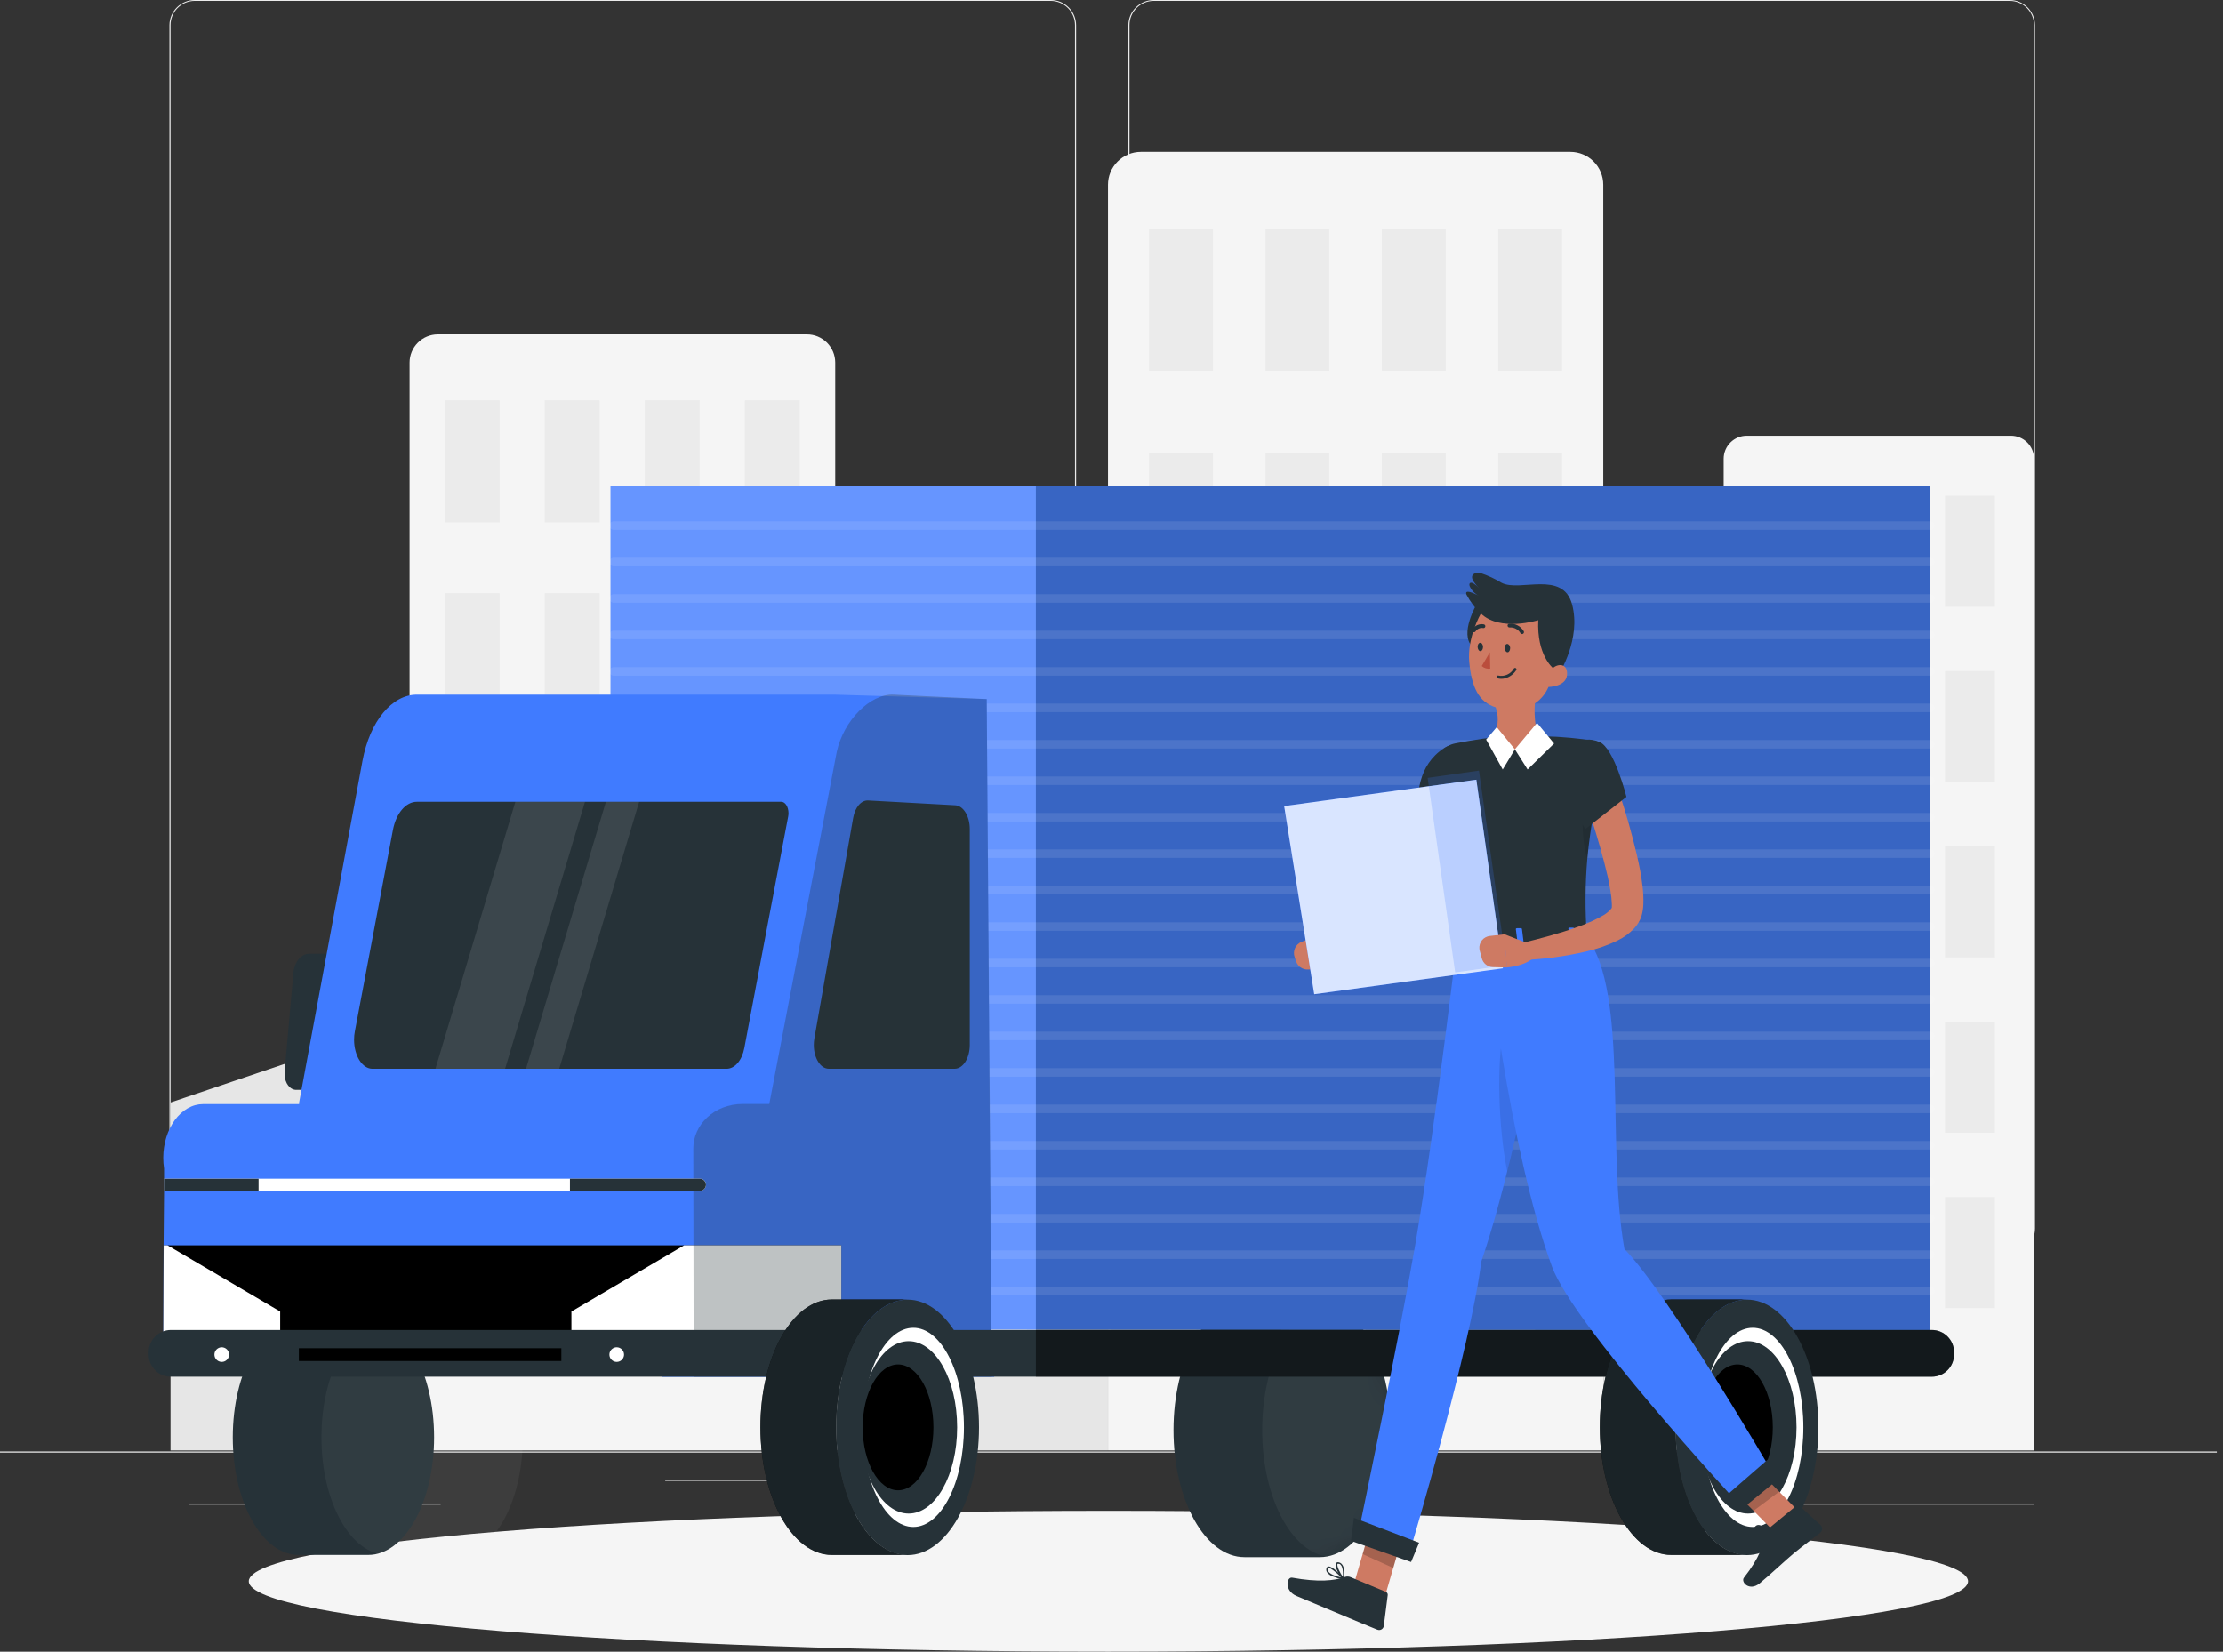 <svg width="144" height="107" viewBox="0 0 144 107" fill="none" xmlns="http://www.w3.org/2000/svg">
<rect x="0" y="0" width="144" height="107" fill="#333333" stroke="none"/>
<path d="M143.601 94.031H0V94.103H143.601V94.031Z" fill="#EBEBEB"/>
<path d="M49.749 95.862H43.091V95.934H49.749V95.862Z" fill="#EBEBEB"/>
<path d="M131.76 97.401H115.484V97.473H131.76V97.401Z" fill="#EBEBEB"/>
<path d="M28.545 97.401H12.269V97.473H28.545V97.401Z" fill="#EBEBEB"/>
<path d="M68.067 81.221H12.611C12.177 81.22 11.76 81.047 11.453 80.739C11.146 80.432 10.974 80.015 10.974 79.581V1.626C10.978 1.194 11.152 0.781 11.459 0.476C11.765 0.172 12.179 0.001 12.611 0H68.067C68.502 0 68.919 0.173 69.227 0.48C69.534 0.788 69.707 1.205 69.707 1.64V79.581C69.707 80.016 69.534 80.433 69.227 80.74C68.919 81.048 68.502 81.221 68.067 81.221ZM12.611 0.057C12.196 0.058 11.798 0.224 11.504 0.518C11.211 0.812 11.046 1.21 11.046 1.626V79.581C11.046 79.996 11.211 80.394 11.504 80.689C11.798 80.983 12.196 81.148 12.611 81.149H68.067C68.482 81.147 68.88 80.982 69.174 80.688C69.468 80.394 69.633 79.996 69.635 79.581V1.626C69.633 1.21 69.468 0.812 69.174 0.518C68.88 0.225 68.482 0.059 68.067 0.057H12.611Z" fill="#EBEBEB"/>
<path d="M130.191 81.221H74.733C74.298 81.219 73.882 81.046 73.575 80.739C73.268 80.431 73.094 80.015 73.093 79.581V1.626C73.097 1.193 73.272 0.78 73.579 0.476C73.886 0.172 74.3 0.001 74.733 0H130.191C130.623 0.001 131.036 0.173 131.342 0.477C131.648 0.782 131.822 1.194 131.825 1.626V79.581C131.826 79.796 131.784 80.009 131.702 80.207C131.62 80.406 131.5 80.587 131.348 80.739C131.196 80.891 131.016 81.012 130.818 81.095C130.619 81.177 130.406 81.22 130.191 81.221ZM74.733 0.057C74.317 0.059 73.919 0.225 73.626 0.518C73.332 0.812 73.166 1.21 73.165 1.626V79.581C73.166 79.996 73.332 80.394 73.626 80.688C73.919 80.982 74.317 81.147 74.733 81.149H130.191C130.607 81.147 131.005 80.982 131.298 80.688C131.592 80.394 131.758 79.996 131.759 79.581V1.626C131.758 1.21 131.592 0.812 131.298 0.518C131.005 0.225 130.607 0.059 130.191 0.057H74.733Z" fill="#EBEBEB"/>
<path d="M28.346 21.658H52.27C52.511 21.658 52.749 21.705 52.972 21.797C53.194 21.889 53.397 22.024 53.567 22.194C53.737 22.364 53.872 22.566 53.964 22.789C54.056 23.011 54.103 23.25 54.103 23.491V93.964H26.531V23.488C26.532 23.005 26.723 22.542 27.063 22.2C27.403 21.857 27.864 21.663 28.346 21.658Z" fill="#F5F5F5"/>
<path d="M32.362 25.929H28.806V33.844H32.362V25.929Z" fill="#EBEBEB"/>
<path d="M51.806 25.929H48.25V33.844H51.806V25.929Z" fill="#EBEBEB"/>
<path d="M38.841 25.929H35.286V33.844H38.841V25.929Z" fill="#EBEBEB"/>
<path d="M45.323 25.929H41.767V33.844H45.323V25.929Z" fill="#EBEBEB"/>
<path d="M32.362 38.425H28.806V46.34H32.362V38.425Z" fill="#EBEBEB"/>
<path d="M51.806 38.425H48.25V46.34H51.806V38.425Z" fill="#EBEBEB"/>
<path d="M38.841 38.425H35.286V46.34H38.841V38.425Z" fill="#EBEBEB"/>
<path d="M45.323 38.425H41.767V46.34H45.323V38.425Z" fill="#EBEBEB"/>
<path d="M32.362 50.918H28.806V58.833H32.362V50.918Z" fill="#EBEBEB"/>
<path d="M51.806 50.918H48.25V58.833H51.806V50.918Z" fill="#EBEBEB"/>
<path d="M38.841 50.918H35.286V58.833H38.841V50.918Z" fill="#EBEBEB"/>
<path d="M45.323 50.918H41.767V58.833H45.323V50.918Z" fill="#EBEBEB"/>
<path d="M32.362 63.413H28.806V71.328H32.362V63.413Z" fill="#EBEBEB"/>
<path d="M51.806 63.413H48.25V71.328H51.806V63.413Z" fill="#EBEBEB"/>
<path d="M38.841 63.413H35.286V71.328H38.841V63.413Z" fill="#EBEBEB"/>
<path d="M45.323 63.413H41.767V71.328H45.323V63.413Z" fill="#EBEBEB"/>
<path d="M32.362 75.907H28.806V83.823H32.362V75.907Z" fill="#EBEBEB"/>
<path d="M51.806 75.907H48.25V83.823H51.806V75.907Z" fill="#EBEBEB"/>
<path d="M38.841 75.907H35.286V83.823H38.841V75.907Z" fill="#EBEBEB"/>
<path d="M45.323 75.907H41.767V83.823H45.323V75.907Z" fill="#EBEBEB"/>
<path d="M113.14 28.227H130.269C130.664 28.227 131.043 28.385 131.322 28.664C131.601 28.943 131.759 29.322 131.759 29.717V93.964H111.655V29.72C111.655 29.325 111.811 28.947 112.09 28.667C112.368 28.387 112.746 28.229 113.14 28.227Z" fill="#F5F5F5"/>
<path d="M117.442 32.112H114.211V39.307H117.442V32.112Z" fill="#EBEBEB"/>
<path d="M123.336 32.112H120.104V39.307H123.336V32.112Z" fill="#EBEBEB"/>
<path d="M129.226 32.112H125.995V39.307H129.226V32.112Z" fill="#EBEBEB"/>
<path d="M117.442 43.471H114.211V50.665H117.442V43.471Z" fill="#EBEBEB"/>
<path d="M123.336 43.471H120.104V50.665H123.336V43.471Z" fill="#EBEBEB"/>
<path d="M129.226 43.471H125.995V50.665H129.226V43.471Z" fill="#EBEBEB"/>
<path d="M117.442 54.833H114.211V62.027H117.442V54.833Z" fill="#EBEBEB"/>
<path d="M123.336 54.833H120.104V62.027H123.336V54.833Z" fill="#EBEBEB"/>
<path d="M129.226 54.833H125.995V62.027H129.226V54.833Z" fill="#EBEBEB"/>
<path d="M117.442 66.189H114.211V73.383H117.442V66.189Z" fill="#EBEBEB"/>
<path d="M123.336 66.189H120.104V73.383H123.336V66.189Z" fill="#EBEBEB"/>
<path d="M129.226 66.189H125.995V73.383H129.226V66.189Z" fill="#EBEBEB"/>
<path d="M117.442 77.55H114.211V84.744H117.442V77.55Z" fill="#EBEBEB"/>
<path d="M123.336 77.55H120.104V84.744H123.336V77.55Z" fill="#EBEBEB"/>
<path d="M129.226 77.55H125.995V84.744H129.226V77.55Z" fill="#EBEBEB"/>
<path d="M73.9 9.84H101.724C102.289 9.84 102.831 10.064 103.231 10.464C103.63 10.864 103.855 11.406 103.855 11.971V93.964H71.772V11.971C71.772 11.406 71.996 10.865 72.395 10.465C72.794 10.066 73.335 9.841 73.9 9.84Z" fill="#F5F5F5"/>
<path d="M78.569 14.812H74.434V24.019H78.569V14.812Z" fill="#EBEBEB"/>
<path d="M101.19 14.812H97.054V24.019H101.19V14.812Z" fill="#EBEBEB"/>
<path d="M86.109 14.812H81.973V24.019H86.109V14.812Z" fill="#EBEBEB"/>
<path d="M93.651 14.812H89.515V24.019H93.651V14.812Z" fill="#EBEBEB"/>
<path d="M78.569 29.35H74.434V38.557H78.569V29.35Z" fill="#EBEBEB"/>
<path d="M101.19 29.35H97.054V38.557H101.19V29.35Z" fill="#EBEBEB"/>
<path d="M86.109 29.35H81.973V38.557H86.109V29.35Z" fill="#EBEBEB"/>
<path d="M93.651 29.35H89.515V38.557H93.651V29.35Z" fill="#EBEBEB"/>
<path d="M78.569 43.887H74.434V53.094H78.569V43.887Z" fill="#EBEBEB"/>
<path d="M101.19 43.887H97.054V53.094H101.19V43.887Z" fill="#EBEBEB"/>
<path d="M86.109 43.887H81.973V53.094H86.109V43.887Z" fill="#EBEBEB"/>
<path d="M93.651 43.887H89.515V53.094H93.651V43.887Z" fill="#EBEBEB"/>
<path d="M78.569 58.422H74.434V67.63H78.569V58.422Z" fill="#EBEBEB"/>
<path d="M101.19 58.422H97.054V67.63H101.19V58.422Z" fill="#EBEBEB"/>
<path d="M86.109 58.422H81.973V67.63H86.109V58.422Z" fill="#EBEBEB"/>
<path d="M93.651 58.422H89.515V67.63H93.651V58.422Z" fill="#EBEBEB"/>
<path d="M78.569 72.958H74.434V82.166H78.569V72.958Z" fill="#EBEBEB"/>
<path d="M101.19 72.958H97.054V82.166H101.19V72.958Z" fill="#EBEBEB"/>
<path d="M86.109 72.958H81.973V82.166H86.109V72.958Z" fill="#EBEBEB"/>
<path d="M93.651 72.958H89.515V82.166H93.651V72.958Z" fill="#EBEBEB"/>
<path d="M71.769 39.97H54.094V93.966H71.769V39.97Z" fill="#E6E6E6"/>
<path d="M111.666 45.751H103.857V93.963H111.666V45.751Z" fill="#E6E6E6"/>
<path d="M26.514 93.964H11.045V71.421L26.514 66.189V93.964Z" fill="#E6E6E6"/>
<path d="M71.801 107C102.555 107 127.486 104.957 127.486 102.437C127.486 99.916 102.555 97.873 71.801 97.873C41.047 97.873 16.115 99.916 16.115 102.437C16.115 104.957 41.047 107 71.801 107Z" fill="#F5F5F5"/>
<path d="M85.494 84.415H80.611C78.07 84.415 76.016 88.1 76.016 92.646C76.016 97.193 78.075 100.875 80.611 100.875H85.494C88.035 100.875 90.089 97.19 90.089 92.646C90.089 88.103 88.035 84.415 85.494 84.415Z" fill="#263238"/>
<mask id="mask0_427_11538" style="mask-type:luminance" maskUnits="userSpaceOnUse" x="76" y="84" width="15" height="17">
<path d="M85.494 84.414H80.612C78.07 84.414 76.017 88.099 76.017 92.645C76.017 97.192 78.076 100.874 80.612 100.874H85.494C88.036 100.874 90.09 97.189 90.09 92.645C90.09 88.102 88.036 84.414 85.494 84.414Z" fill="white"/>
</mask>
<g mask="url(#mask0_427_11538)">
<path opacity="0.05" d="M91.238 84.414H86.356C83.814 84.414 81.761 88.099 81.761 92.645C81.761 97.192 83.82 100.874 86.356 100.874H91.238C93.78 100.874 95.834 97.189 95.834 92.645C95.834 88.102 93.78 84.414 91.238 84.414Z" fill="white"/>
</g>
<path d="M125.045 86.178L39.548 86.118V31.507H125.045V86.178Z" fill="#407BFF"/>
<path opacity="0.3" d="M125.044 31.507H67.099V86.176H125.044V31.507Z" fill="#263238"/>
<path opacity="0.2" d="M67.099 31.507H39.548V87.255H67.099V31.507Z" fill="white"/>
<path opacity="0.1" d="M39.754 34.045H125.045" stroke="white" stroke-width="0.554" stroke-linecap="round" stroke-linejoin="round"/>
<path opacity="0.1" d="M39.754 36.409H125.045" stroke="white" stroke-width="0.554" stroke-linecap="round" stroke-linejoin="round"/>
<path opacity="0.1" d="M39.754 38.77H125.045" stroke="white" stroke-width="0.554" stroke-linecap="round" stroke-linejoin="round"/>
<path opacity="0.1" d="M39.754 41.131H125.045" stroke="white" stroke-width="0.554" stroke-linecap="round" stroke-linejoin="round"/>
<path opacity="0.1" d="M39.754 43.495H125.045" stroke="white" stroke-width="0.554" stroke-linecap="round" stroke-linejoin="round"/>
<path opacity="0.1" d="M39.754 45.855H125.045" stroke="white" stroke-width="0.554" stroke-linecap="round" stroke-linejoin="round"/>
<path opacity="0.1" d="M39.754 48.216H125.045" stroke="white" stroke-width="0.554" stroke-linecap="round" stroke-linejoin="round"/>
<path opacity="0.1" d="M39.754 50.577H125.045" stroke="white" stroke-width="0.554" stroke-linecap="round" stroke-linejoin="round"/>
<path opacity="0.1" d="M39.754 52.941H125.045" stroke="white" stroke-width="0.554" stroke-linecap="round" stroke-linejoin="round"/>
<path opacity="0.1" d="M39.754 55.301H125.045" stroke="white" stroke-width="0.554" stroke-linecap="round" stroke-linejoin="round"/>
<path opacity="0.1" d="M39.754 57.662H125.045" stroke="white" stroke-width="0.554" stroke-linecap="round" stroke-linejoin="round"/>
<path opacity="0.1" d="M39.754 60.026H125.045" stroke="white" stroke-width="0.554" stroke-linecap="round" stroke-linejoin="round"/>
<path opacity="0.1" d="M39.754 62.388H125.045" stroke="white" stroke-width="0.554" stroke-linecap="round" stroke-linejoin="round"/>
<path opacity="0.1" d="M39.754 64.747H125.045" stroke="white" stroke-width="0.554" stroke-linecap="round" stroke-linejoin="round"/>
<path opacity="0.1" d="M39.754 67.108H125.045" stroke="white" stroke-width="0.554" stroke-linecap="round" stroke-linejoin="round"/>
<path opacity="0.1" d="M39.754 69.472H125.045" stroke="white" stroke-width="0.554" stroke-linecap="round" stroke-linejoin="round"/>
<path opacity="0.1" d="M39.754 71.833H125.045" stroke="white" stroke-width="0.554" stroke-linecap="round" stroke-linejoin="round"/>
<path opacity="0.1" d="M39.754 74.193H125.045" stroke="white" stroke-width="0.554" stroke-linecap="round" stroke-linejoin="round"/>
<path opacity="0.1" d="M39.754 76.557H125.045" stroke="white" stroke-width="0.554" stroke-linecap="round" stroke-linejoin="round"/>
<path opacity="0.1" d="M39.754 78.918H125.045" stroke="white" stroke-width="0.554" stroke-linecap="round" stroke-linejoin="round"/>
<path opacity="0.1" d="M39.754 81.279H125.045" stroke="white" stroke-width="0.554" stroke-linecap="round" stroke-linejoin="round"/>
<path opacity="0.1" d="M39.754 83.643H125.045" stroke="white" stroke-width="0.554" stroke-linecap="round" stroke-linejoin="round"/>
<path d="M23.858 85.489H19.34C16.985 85.489 15.078 88.901 15.078 93.112C15.078 97.322 16.985 100.731 19.34 100.731H23.858C26.213 100.731 28.12 97.319 28.12 93.112C28.12 88.904 26.213 85.489 23.858 85.489Z" fill="#263238"/>
<path opacity="0.05" d="M29.605 85.489H25.084C22.729 85.489 20.822 88.901 20.822 93.112C20.822 97.322 22.729 100.731 25.084 100.731H29.605C31.957 100.731 33.867 97.319 33.867 93.112C33.867 88.904 31.957 85.489 29.605 85.489Z" fill="white"/>
<path d="M21.345 70.604H19.208C18.789 70.619 18.444 70.171 18.435 69.602C18.43 69.543 18.43 69.483 18.435 69.424L19.01 62.97C19.082 62.307 19.492 61.822 19.986 61.79H22.143C22.56 61.79 22.904 62.23 22.913 62.798C22.913 62.856 22.913 62.913 22.913 62.97L22.338 69.424C22.252 70.079 21.827 70.587 21.345 70.604Z" fill="#263238"/>
<path d="M23.481 49.288L19.359 71.514L64.229 89.091L63.916 45.287L54.048 45H27.016C25.391 44.986 23.957 46.732 23.481 49.288Z" fill="#407BFF"/>
<path d="M56.866 52.863C55.191 52.789 53.689 54.161 53.198 56.209L49.803 70.431H43.27L42.914 89.194H64.405" fill="#407BFF"/>
<path d="M24.125 69.237C23.467 69.237 22.936 68.392 22.936 67.353C22.935 67.171 22.953 66.991 22.987 66.813L25.454 53.762C25.661 52.679 26.293 51.938 27.008 51.941H50.61C50.866 51.941 51.076 52.269 51.076 52.677C51.076 52.749 51.069 52.821 51.056 52.892C50.538 55.58 48.858 64.486 48.215 67.893C48.066 68.691 47.6 69.237 47.066 69.237H24.125Z" fill="#263238"/>
<path d="M45.843 75.021C45.843 75.249 45.826 75.478 45.794 75.704L45.671 76.546L45.599 77.043L45.07 80.673L44.209 86.575L43.971 88.215H10.572V86.575L10.595 80.673L10.626 77.143V75.707C10.339 73.812 11.255 71.974 12.651 71.591C12.815 71.547 12.984 71.525 13.154 71.525H43.27C44.691 71.514 45.843 73.088 45.843 75.021Z" fill="#407BFF"/>
<path d="M62.819 53.706V67.696C62.819 68.543 62.385 69.232 61.848 69.235H53.686C53.149 69.235 52.715 68.546 52.715 67.696C52.715 67.557 52.727 67.419 52.75 67.282L55.266 52.98C55.386 52.293 55.788 51.831 56.236 51.856L61.883 52.167C62.406 52.198 62.819 52.879 62.819 53.706Z" fill="#263238"/>
<path opacity="0.1" d="M37.893 51.941H33.384L28.206 69.237H32.718L37.893 51.941Z" fill="white"/>
<path opacity="0.1" d="M41.403 51.941H39.249L34.073 69.237H36.224L41.403 51.941Z" fill="white"/>
<path d="M54.496 80.673V86.575H10.578L10.601 80.673H54.496Z" fill="black"/>
<path d="M48.379 80.673H44.318L37.014 84.964V86.575H54.496V80.673H48.379Z" fill="white"/>
<path d="M18.148 84.964V86.575H10.578L10.601 80.673H10.848L18.148 84.964Z" fill="white"/>
<path opacity="0.3" d="M64.25 89.195L63.917 45.288L57.885 45C56.38 44.926 54.643 46.675 54.203 48.702L49.832 71.515H48.129C46.216 71.515 44.907 72.908 44.91 74.387L44.935 89.201H64.25" fill="#263238"/>
<path d="M45.731 76.753C45.73 76.807 45.718 76.861 45.696 76.91C45.673 76.96 45.64 77.004 45.599 77.04C45.529 77.105 45.436 77.141 45.34 77.141H10.627V76.359H45.349C45.415 76.36 45.48 76.376 45.538 76.409C45.596 76.441 45.644 76.487 45.679 76.543C45.716 76.607 45.734 76.68 45.731 76.753Z" fill="white"/>
<path d="M16.749 76.362V77.144H10.615L10.618 76.362H16.749Z" fill="#263238"/>
<path d="M45.731 76.753C45.73 76.807 45.718 76.861 45.695 76.91C45.673 76.96 45.64 77.004 45.599 77.04C45.528 77.105 45.436 77.141 45.34 77.141H36.919V76.359H45.34C45.406 76.36 45.471 76.376 45.529 76.409C45.587 76.441 45.636 76.487 45.67 76.543C45.71 76.606 45.731 76.679 45.731 76.753Z" fill="#263238"/>
<path d="M126.578 87.597V87.752C126.578 88.133 126.427 88.498 126.157 88.768C125.888 89.037 125.523 89.188 125.142 89.188H11.065C10.684 89.188 10.319 89.037 10.05 88.768C9.781 88.498 9.629 88.133 9.629 87.752V87.597C9.629 87.216 9.781 86.851 10.05 86.582C10.319 86.312 10.684 86.161 11.065 86.161H125.142C125.523 86.161 125.888 86.312 126.157 86.582C126.427 86.851 126.578 87.216 126.578 87.597Z" fill="#263238"/>
<path d="M36.362 87.342H19.359V88.172H36.362V87.342Z" fill="black"/>
<path d="M14.836 87.754C14.836 87.848 14.809 87.939 14.757 88.017C14.705 88.095 14.631 88.156 14.545 88.192C14.458 88.228 14.363 88.237 14.271 88.219C14.179 88.201 14.095 88.156 14.028 88.09C13.962 88.024 13.917 87.94 13.898 87.848C13.88 87.757 13.889 87.661 13.924 87.575C13.959 87.488 14.02 87.414 14.097 87.362C14.175 87.309 14.266 87.281 14.36 87.28C14.422 87.28 14.484 87.292 14.542 87.316C14.6 87.339 14.652 87.374 14.697 87.418C14.741 87.462 14.776 87.514 14.8 87.572C14.824 87.63 14.836 87.692 14.836 87.754Z" fill="white"/>
<path d="M40.423 87.754C40.423 87.848 40.395 87.939 40.343 88.017C40.291 88.095 40.217 88.156 40.13 88.192C40.044 88.228 39.949 88.237 39.856 88.219C39.765 88.201 39.68 88.156 39.614 88.089C39.548 88.023 39.502 87.939 39.484 87.847C39.466 87.755 39.475 87.659 39.511 87.573C39.547 87.486 39.608 87.412 39.686 87.36C39.764 87.308 39.855 87.28 39.949 87.28C40.011 87.28 40.073 87.293 40.13 87.316C40.188 87.34 40.24 87.375 40.284 87.419C40.328 87.463 40.363 87.515 40.387 87.573C40.411 87.63 40.423 87.692 40.423 87.754Z" fill="white"/>
<path d="M54.163 92.459C54.163 87.889 56.234 84.185 58.79 84.185H53.882C51.328 84.185 49.258 87.889 49.258 92.459C49.258 97.028 51.328 100.73 53.882 100.73H58.79C56.234 100.739 54.163 97.037 54.163 92.459Z" fill="black"/>
<path opacity="0.7" d="M54.163 92.459C54.163 87.889 56.234 84.185 58.79 84.185H53.882C51.328 84.185 49.258 87.889 49.258 92.459C49.258 97.028 51.328 100.73 53.882 100.73H58.79C56.234 100.739 54.163 97.037 54.163 92.459Z" fill="#263238"/>
<path d="M58.79 100.743C61.345 100.743 63.417 97.038 63.417 92.469C63.417 87.899 61.345 84.194 58.79 84.194C56.235 84.194 54.163 87.899 54.163 92.469C54.163 97.038 56.235 100.743 58.79 100.743Z" fill="#263238"/>
<path d="M59.161 98.919C60.972 98.919 62.441 96.031 62.441 92.468C62.441 88.906 60.972 86.018 59.161 86.018C57.349 86.018 55.881 88.906 55.881 92.468C55.881 96.031 57.349 98.919 59.161 98.919Z" fill="white"/>
<path d="M58.862 98.051C60.596 98.051 62.001 95.552 62.001 92.468C62.001 89.384 60.596 86.885 58.862 86.885C57.128 86.885 55.723 89.384 55.723 92.468C55.723 95.552 57.128 98.051 58.862 98.051Z" fill="#263238"/>
<path d="M58.173 96.544C59.438 96.544 60.465 94.72 60.465 92.469C60.465 90.218 59.438 88.394 58.173 88.394C56.907 88.394 55.881 90.218 55.881 92.469C55.881 94.72 56.907 96.544 58.173 96.544Z" fill="black"/>
<path opacity="0.5" d="M126.578 87.597V87.752C126.578 88.133 126.427 88.498 126.157 88.768C125.888 89.037 125.523 89.188 125.142 89.188H67.099V86.161H125.142C125.523 86.161 125.888 86.312 126.157 86.582C126.427 86.851 126.578 87.216 126.578 87.597Z" fill="black"/>
<path d="M108.539 92.459C108.539 87.889 110.61 84.185 113.163 84.185H108.258C105.702 84.185 103.631 87.889 103.631 92.459C103.631 97.028 105.702 100.73 108.258 100.73H113.157C110.61 100.739 108.539 97.037 108.539 92.459Z" fill="black"/>
<path opacity="0.7" d="M108.539 92.459C108.539 87.889 110.61 84.185 113.163 84.185H108.258C105.702 84.185 103.631 87.889 103.631 92.459C103.631 97.028 105.702 100.73 108.258 100.73H113.157C110.61 100.739 108.539 97.037 108.539 92.459Z" fill="#263238"/>
<path d="M113.163 100.743C115.718 100.743 117.79 97.038 117.79 92.469C117.79 87.899 115.718 84.194 113.163 84.194C110.608 84.194 108.536 87.899 108.536 92.469C108.536 97.038 110.608 100.743 113.163 100.743Z" fill="#263238"/>
<path d="M113.536 98.919C115.348 98.919 116.816 96.031 116.816 92.468C116.816 88.906 115.348 86.018 113.536 86.018C111.725 86.018 110.256 88.906 110.256 92.468C110.256 96.031 111.725 98.919 113.536 98.919Z" fill="white"/>
<path d="M113.234 98.051C114.968 98.051 116.373 95.552 116.373 92.468C116.373 89.384 114.968 86.885 113.234 86.885C111.501 86.885 110.095 89.384 110.095 92.468C110.095 95.552 111.501 98.051 113.234 98.051Z" fill="#263238"/>
<path d="M112.545 96.544C113.811 96.544 114.837 94.72 114.837 92.469C114.837 90.218 113.811 88.394 112.545 88.394C111.279 88.394 110.253 90.218 110.253 92.469C110.253 94.72 111.279 96.544 112.545 96.544Z" fill="black"/>
<path d="M94.449 51.984C94.392 53.089 94.291 54.158 94.128 55.246C93.986 56.371 93.74 57.479 93.392 58.558C93.283 58.872 93.145 59.176 92.982 59.465C92.868 59.661 92.729 59.84 92.568 59.999L92.488 60.074L92.442 60.109L92.419 60.129L92.321 60.195L92.129 60.33C91.641 60.643 91.128 60.915 90.595 61.142C89.584 61.587 88.533 61.935 87.456 62.182L87.082 61.16C87.996 60.654 88.932 60.137 89.785 59.6C90.202 59.344 90.603 59.063 90.986 58.759L91.112 58.653L91.175 58.598C91.175 58.598 91.201 58.555 91.233 58.486C91.317 58.3 91.386 58.108 91.439 57.911C91.569 57.439 91.672 56.96 91.747 56.475C91.836 55.976 91.907 55.467 91.968 54.95C92.086 53.925 92.186 52.874 92.255 51.852L94.449 51.984Z" fill="#CE7A63"/>
<path d="M87.763 61.175L86 60.629L86.33 62.763C86.33 62.763 87.479 62.619 88.053 61.976L87.763 61.175Z" fill="#CE7A63"/>
<path d="M83.863 62.002L83.96 62.289C84.015 62.447 84.121 62.584 84.26 62.678C84.399 62.772 84.565 62.818 84.733 62.809L85.632 62.769L85.299 60.629L84.311 61.017C84.123 61.091 83.972 61.235 83.888 61.419C83.805 61.603 83.796 61.811 83.863 62.002Z" fill="#CE7A63"/>
<path d="M96.534 49.913C96.534 50.58 96.212 51.895 95.937 52.883C95.733 53.592 95.563 54.132 95.563 54.132L95.158 54.032L91.821 53.187C91.769 51.464 91.835 49.589 93.544 48.463C94.613 47.756 96.525 48.727 96.534 49.913Z" fill="#263238"/>
<path opacity="0.3" d="M96.531 50.028C96.313 49.798 95.819 49.758 94.742 50.1C93.2 50.588 92.769 52.277 92.749 53.423L95.159 54.032L95.365 54.086L95.564 54.132C95.564 54.132 95.647 53.862 95.767 53.452C95.816 53.285 95.877 53.09 95.934 52.877C96.222 51.948 96.421 50.994 96.531 50.028Z" fill="black"/>
<path d="M89.684 103.528L87.648 102.816L88.929 98.404L90.962 99.119L89.684 103.528Z" fill="#CE7A63"/>
<path d="M116.891 98.3L115.234 99.535L111.842 96.097L113.499 94.862L116.891 98.3Z" fill="#CE7A63"/>
<path d="M114.556 99.032L116.346 97.553C116.376 97.527 116.415 97.513 116.455 97.513C116.495 97.513 116.534 97.527 116.564 97.553L117.937 98.8C117.968 98.831 117.992 98.867 118.009 98.907C118.025 98.947 118.034 98.99 118.034 99.034C118.034 99.078 118.025 99.121 118.009 99.161C117.992 99.201 117.968 99.237 117.937 99.268L117.908 99.294C117.276 99.799 116.943 100.012 116.156 100.661C115.674 101.06 114.66 102.017 113.991 102.568C113.321 103.119 112.741 102.49 112.971 102.2C113.996 100.902 114.235 100.046 114.355 99.346C114.384 99.221 114.455 99.111 114.556 99.032Z" fill="#263238"/>
<path d="M87.51 102.179L89.774 103.124C89.814 103.141 89.848 103.171 89.869 103.21C89.891 103.248 89.9 103.292 89.894 103.336L89.639 105.332C89.629 105.412 89.587 105.485 89.524 105.534C89.46 105.584 89.38 105.606 89.3 105.596C89.27 105.593 89.241 105.586 89.214 105.573C88.412 105.249 88.036 105.088 87.042 104.672L83.992 103.394C83.165 103.046 83.343 102.138 83.705 102.205C85.379 102.509 86.459 102.408 87.12 102.159C87.183 102.136 87.25 102.126 87.317 102.13C87.384 102.133 87.45 102.15 87.51 102.179Z" fill="#263238"/>
<path opacity="0.2" d="M88.929 98.407L88.272 100.679L90.253 101.575L90.965 99.12L88.929 98.407Z" fill="black"/>
<path opacity="0.2" d="M113.502 94.862L111.842 96.097L113.591 97.869L115.248 96.634L113.502 94.862Z" fill="black"/>
<path d="M102.795 60.695L94.409 60.816C93.26 54.322 92.973 51.223 92.973 49.732C92.972 49.361 93.1 49 93.336 48.713C93.572 48.425 93.901 48.229 94.266 48.158C94.777 48.058 95.414 47.943 96.055 47.854C96.273 47.825 96.494 47.797 96.713 47.774C97.979 47.665 99.252 47.647 100.521 47.719C100.71 47.719 100.897 47.736 101.095 47.748C101.957 47.802 102.744 47.911 103.304 47.998C103.505 48.03 103.686 48.141 103.805 48.307C103.925 48.472 103.974 48.678 103.941 48.879C103.943 48.894 103.943 48.908 103.941 48.922C103.694 50.071 103.493 51.091 103.333 51.998C103.077 53.434 102.916 54.606 102.821 55.629C102.678 57.314 102.669 59.008 102.795 60.695Z" fill="#263238"/>
<path opacity="0.1" d="M102.818 55.637C102.396 54.371 102.419 51.743 102.873 50.893L103.335 52.004C103.074 53.449 102.913 54.615 102.818 55.637Z" fill="black"/>
<path d="M94.409 60.816C94.409 60.816 92.973 73.025 91.677 80.633C90.652 86.59 88.061 98.988 88.061 98.988L91.425 100.18C91.425 100.18 95.276 87.256 95.951 81.736C98.665 73.778 100.618 60.756 100.618 60.756L94.409 60.816Z" fill="#407BFF"/>
<path d="M87.516 99.82L91.407 101.19L91.927 99.94L87.705 98.326L87.516 99.82Z" fill="#263238"/>
<path opacity="0.1" d="M98.659 64.443L97.401 66.852C96.942 68.668 97.051 73.085 97.634 75.876C98.679 71.669 99.515 67.24 100.035 64.268L98.659 64.443Z" fill="black"/>
<path d="M96.23 60.815C96.23 60.815 97.732 74.48 100.538 82.068C101.945 85.873 112.385 97.155 112.385 97.155L114.74 95.271C114.74 95.271 108.12 83.889 105.225 80.91C104.045 74.305 105.53 64.402 102.787 60.697L96.23 60.815Z" fill="#407BFF"/>
<path d="M112.583 97.962L115.346 95.699L114.599 94.473L111.575 97.106L112.583 97.962Z" fill="#263238"/>
<path d="M102.928 60.204L103.315 60.948C103.344 61.005 103.278 61.069 103.18 61.069L94.381 61.195C94.303 61.195 94.243 61.158 94.234 61.112L94.151 60.362C94.151 60.31 94.211 60.264 94.292 60.264L102.787 60.141C102.814 60.139 102.841 60.144 102.865 60.155C102.89 60.166 102.911 60.183 102.928 60.204Z" fill="#263238"/>
<path d="M101.787 61.174H102.019C102.063 61.174 102.097 61.148 102.094 61.122L101.971 60.145C101.971 60.117 101.93 60.097 101.884 60.097H101.669C101.623 60.097 101.589 60.123 101.594 60.148L101.715 61.122C101.701 61.145 101.744 61.174 101.787 61.174Z" fill="#407BFF"/>
<path d="M95.011 61.266H95.241C95.287 61.266 95.319 61.241 95.316 61.212L95.198 60.238C95.198 60.209 95.152 60.187 95.106 60.187H94.876C94.831 60.187 94.796 60.212 94.799 60.241L94.92 61.215C94.925 61.243 94.966 61.266 95.011 61.266Z" fill="#407BFF"/>
<path d="M98.401 61.212H98.631C98.677 61.212 98.711 61.186 98.708 61.157L98.588 60.184C98.588 60.152 98.545 60.129 98.499 60.132H98.269C98.223 60.132 98.191 60.158 98.191 60.187L98.312 61.16C98.309 61.195 98.355 61.212 98.401 61.212Z" fill="#407BFF"/>
<path d="M83.185 52.22L95.632 50.511L97.356 62.731L85.132 64.408L83.185 52.22Z" fill="#407BFF"/>
<path opacity="0.8" d="M83.185 52.22L95.632 50.511L97.356 62.731L85.132 64.408L83.185 52.22Z" fill="white"/>
<path opacity="0.2" d="M95.803 49.921L92.479 50.391L94.262 62.998L97.586 62.528L95.803 49.921Z" fill="#407BFF"/>
<path d="M99.162 61.193L97.439 60.518L97.608 62.672C97.608 62.672 98.757 62.614 99.375 62.014L99.162 61.193Z" fill="#CE7A63"/>
<path d="M104.581 50.468C105.044 51.76 105.443 53.053 105.782 54.374C105.954 55.037 106.115 55.703 106.244 56.384C106.307 56.729 106.362 57.079 106.402 57.444C106.448 57.825 106.465 58.209 106.451 58.593C106.443 58.843 106.404 59.09 106.336 59.331C106.242 59.627 106.084 59.898 105.874 60.126C105.567 60.455 105.201 60.725 104.797 60.922C104.134 61.243 103.436 61.487 102.717 61.648C101.374 61.96 100.003 62.144 98.625 62.197L98.49 61.114C99.119 60.965 99.762 60.798 100.388 60.623C101.014 60.448 101.637 60.253 102.235 60.035C102.805 59.838 103.356 59.587 103.878 59.285C104.067 59.174 104.236 59.031 104.377 58.863C104.415 58.805 104.415 58.791 104.409 58.791C104.415 58.706 104.415 58.62 104.409 58.535C104.398 58.257 104.368 57.98 104.32 57.705C104.274 57.418 104.211 57.096 104.142 56.781C103.998 56.166 103.837 55.537 103.657 54.908C103.298 53.661 102.893 52.395 102.488 51.174L104.581 50.468Z" fill="#CE7A63"/>
<path d="M95.851 61.58L95.986 62.079C96.026 62.24 96.118 62.383 96.247 62.486C96.376 62.59 96.535 62.649 96.701 62.654L97.626 62.679L97.456 60.528L96.514 60.635C96.414 60.645 96.317 60.674 96.229 60.722C96.14 60.77 96.062 60.834 95.998 60.912C95.935 60.99 95.887 61.08 95.859 61.176C95.83 61.272 95.82 61.373 95.831 61.473C95.835 61.509 95.842 61.545 95.851 61.58Z" fill="#CE7A63"/>
<path d="M103.602 48.061C104.567 48.455 105.357 51.625 105.357 51.625L102.692 53.708C102.692 53.708 100.802 50.749 101.187 49.466C101.514 48.38 102.373 47.564 103.602 48.061Z" fill="#263238"/>
<path d="M113.904 99.93H113.87C113.821 99.927 113.775 99.911 113.734 99.885C113.694 99.859 113.66 99.823 113.637 99.781C113.62 99.756 113.61 99.728 113.607 99.698C113.605 99.668 113.61 99.638 113.623 99.611C113.74 99.382 114.484 99.29 114.565 99.281C114.574 99.279 114.584 99.281 114.593 99.285C114.602 99.289 114.609 99.296 114.614 99.304C114.619 99.312 114.622 99.322 114.622 99.331C114.622 99.341 114.619 99.351 114.614 99.359C114.458 99.568 114.157 99.913 113.904 99.93ZM114.464 99.393C114.177 99.436 113.772 99.531 113.715 99.657C113.708 99.668 113.704 99.68 113.704 99.693C113.704 99.706 113.708 99.718 113.715 99.729C113.728 99.759 113.749 99.784 113.776 99.802C113.803 99.82 113.834 99.831 113.867 99.832C114.01 99.832 114.24 99.677 114.47 99.393H114.464Z" fill="#263238"/>
<path d="M114.53 99.371C114.281 99.371 113.781 99.282 113.669 99.084C113.651 99.05 113.645 99.01 113.652 98.972C113.66 98.934 113.68 98.9 113.709 98.875C113.734 98.847 113.765 98.825 113.8 98.811C113.835 98.796 113.872 98.79 113.91 98.791C114.212 98.791 114.594 99.254 114.605 99.279C114.609 99.286 114.612 99.294 114.612 99.302C114.612 99.311 114.609 99.319 114.605 99.326C114.603 99.334 114.598 99.341 114.591 99.347C114.585 99.353 114.576 99.356 114.568 99.357L114.53 99.371ZM113.893 98.895C113.852 98.899 113.815 98.917 113.787 98.946C113.743 98.992 113.752 99.021 113.764 99.044C113.83 99.17 114.223 99.274 114.476 99.274C114.332 99.093 114.137 98.96 113.916 98.892L113.893 98.895Z" fill="#263238"/>
<path d="M86.353 102.132C86.193 102.08 86.054 101.98 85.954 101.845C85.931 101.805 85.917 101.761 85.913 101.715C85.909 101.67 85.915 101.624 85.931 101.581C85.939 101.556 85.953 101.533 85.972 101.516C85.991 101.498 86.015 101.486 86.04 101.48C86.304 101.431 86.927 102.1 87.048 102.235C87.054 102.244 87.057 102.254 87.057 102.264C87.057 102.274 87.054 102.284 87.048 102.293C87.043 102.302 87.036 102.309 87.026 102.313C87.017 102.317 87.006 102.318 86.996 102.316C86.776 102.276 86.561 102.215 86.353 102.132ZM86.155 101.592C86.125 101.578 86.093 101.572 86.06 101.575C86.06 101.575 86.034 101.575 86.023 101.609C86.011 101.639 86.007 101.671 86.01 101.703C86.013 101.735 86.023 101.766 86.04 101.793C86.129 101.948 86.436 102.095 86.873 102.189C86.668 101.954 86.428 101.753 86.161 101.592H86.155Z" fill="#263238"/>
<path d="M86.993 102.311H86.976C86.767 102.102 86.425 101.473 86.543 101.272C86.569 101.229 86.623 101.183 86.746 101.217C87.209 101.352 87.068 102.248 87.06 102.286C87.06 102.295 87.056 102.304 87.05 102.311C87.043 102.318 87.034 102.322 87.025 102.323C87.019 102.324 87.013 102.324 87.008 102.322C87.002 102.32 86.997 102.316 86.993 102.311ZM86.764 101.309H86.735C86.689 101.295 86.655 101.309 86.643 101.309C86.574 101.427 86.795 101.901 86.996 102.153C86.993 101.932 87.022 101.424 86.764 101.309Z" fill="#263238"/>
<path d="M95.661 39.127C95.661 39.127 94.513 41.048 95.374 41.89C96.236 42.731 96.489 39.747 96.489 39.747L95.661 39.127Z" fill="#263238"/>
<path d="M100.997 43.635C100.997 43.635 102.433 41.389 101.836 39.157C101.238 36.926 98.447 38.368 97.269 37.756C96.838 37.494 96.378 37.281 95.899 37.121C95.822 37.099 95.741 37.094 95.662 37.107C95.583 37.12 95.508 37.152 95.442 37.199C95.155 37.452 95.655 37.925 95.81 38.103C95.715 37.993 95.605 37.897 95.483 37.816C95.331 37.716 95.127 37.707 95.195 37.963C95.314 38.237 95.525 38.461 95.793 38.595C95.681 38.531 95.017 38.195 94.972 38.405C94.966 38.456 94.979 38.507 95.009 38.549C95.44 39.353 96.307 40.364 97.306 40.384C98.51 40.401 99.659 43.787 100.997 43.635Z" fill="#263238"/>
<path d="M101.505 43.736C101.431 44.495 100.305 44.503 100.305 44.503C100.121 44.937 99.814 45.308 99.423 45.572C99.389 46.029 99.404 46.49 99.469 46.944C99.659 47.659 99.9 47.906 100.202 48.067L99.96 48.306C99.499 48.572 98.977 48.717 98.444 48.728L98.128 48.544L97.714 48.61C96.566 48.234 96.853 47.461 96.853 47.461C97.062 46.937 97.074 46.354 96.884 45.821C95.781 45.477 95.331 44.517 95.175 42.903C95.02 41.289 95.928 39.744 95.928 39.744C97.174 40.947 99.644 40.175 99.644 40.175C99.538 42.438 100.595 43.274 100.595 43.274C100.943 42.964 101.577 42.981 101.505 43.736Z" fill="#CE7A63"/>
<path d="M97.496 43.942C97.792 43.859 98.049 43.672 98.217 43.414C98.231 43.394 98.236 43.369 98.231 43.345C98.227 43.321 98.214 43.299 98.194 43.285C98.184 43.277 98.173 43.272 98.161 43.269C98.149 43.266 98.137 43.266 98.125 43.268C98.113 43.27 98.102 43.274 98.091 43.28C98.081 43.286 98.072 43.295 98.065 43.305C97.968 43.479 97.818 43.618 97.636 43.7C97.455 43.783 97.252 43.805 97.057 43.764C97.033 43.757 97.008 43.759 96.987 43.771C96.965 43.782 96.949 43.801 96.942 43.825C96.934 43.848 96.937 43.874 96.948 43.896C96.959 43.918 96.979 43.934 97.002 43.942C97.164 43.985 97.334 43.985 97.496 43.942Z" fill="#263238"/>
<path d="M97.824 41.966C97.824 42.112 97.766 42.239 97.669 42.253C97.571 42.267 97.482 42.147 97.47 42C97.459 41.854 97.531 41.713 97.628 41.713C97.726 41.713 97.812 41.816 97.824 41.966Z" fill="#263238"/>
<path d="M96.066 41.892C96.066 42.038 96.009 42.164 95.911 42.179C95.813 42.193 95.727 42.073 95.716 41.926C95.704 41.78 95.773 41.653 95.871 41.639C95.968 41.624 96.057 41.742 96.066 41.892Z" fill="#263238"/>
<path d="M96.531 43.313L96.511 42.25L95.982 43.146C96.055 43.213 96.143 43.263 96.238 43.292C96.333 43.321 96.433 43.328 96.531 43.313Z" fill="#BA4D3C"/>
<path d="M98.625 41.07C98.637 41.067 98.649 41.061 98.659 41.053C98.673 41.045 98.686 41.034 98.695 41.021C98.705 41.008 98.712 40.993 98.716 40.977C98.719 40.961 98.72 40.944 98.717 40.928C98.714 40.912 98.708 40.897 98.7 40.883C98.604 40.723 98.465 40.593 98.299 40.508C98.133 40.422 97.947 40.385 97.76 40.401C97.744 40.403 97.729 40.408 97.715 40.416C97.7 40.424 97.688 40.434 97.678 40.447C97.668 40.46 97.661 40.475 97.657 40.491C97.653 40.506 97.652 40.523 97.654 40.539C97.659 40.571 97.675 40.6 97.701 40.62C97.727 40.64 97.76 40.649 97.792 40.645C97.931 40.636 98.07 40.666 98.193 40.731C98.316 40.796 98.418 40.893 98.49 41.013C98.503 41.035 98.524 41.053 98.548 41.064C98.572 41.074 98.599 41.076 98.625 41.07Z" fill="#263238"/>
<path d="M95.509 40.952C95.542 40.944 95.569 40.923 95.587 40.895C95.638 40.817 95.711 40.755 95.797 40.718C95.883 40.681 95.977 40.669 96.069 40.685C96.085 40.688 96.102 40.688 96.118 40.685C96.133 40.682 96.148 40.676 96.162 40.667C96.175 40.657 96.187 40.646 96.195 40.632C96.204 40.618 96.21 40.603 96.213 40.587C96.219 40.555 96.212 40.522 96.194 40.495C96.175 40.468 96.147 40.45 96.115 40.444C95.973 40.417 95.826 40.434 95.694 40.493C95.562 40.551 95.451 40.648 95.374 40.771C95.358 40.799 95.354 40.833 95.362 40.864C95.37 40.896 95.39 40.923 95.417 40.941C95.445 40.956 95.478 40.96 95.509 40.952Z" fill="#263238"/>
<path d="M100.67 48.166L100.053 48.769L98.953 49.849L98.539 49.191L98.128 48.542L99.564 46.83L100.61 48.094L100.67 48.166Z" fill="white"/>
<path d="M98.128 48.543L97.809 49.075L97.341 49.85L96.267 47.911L96.954 47.105L98.128 48.543Z" fill="white"/>
</svg>
